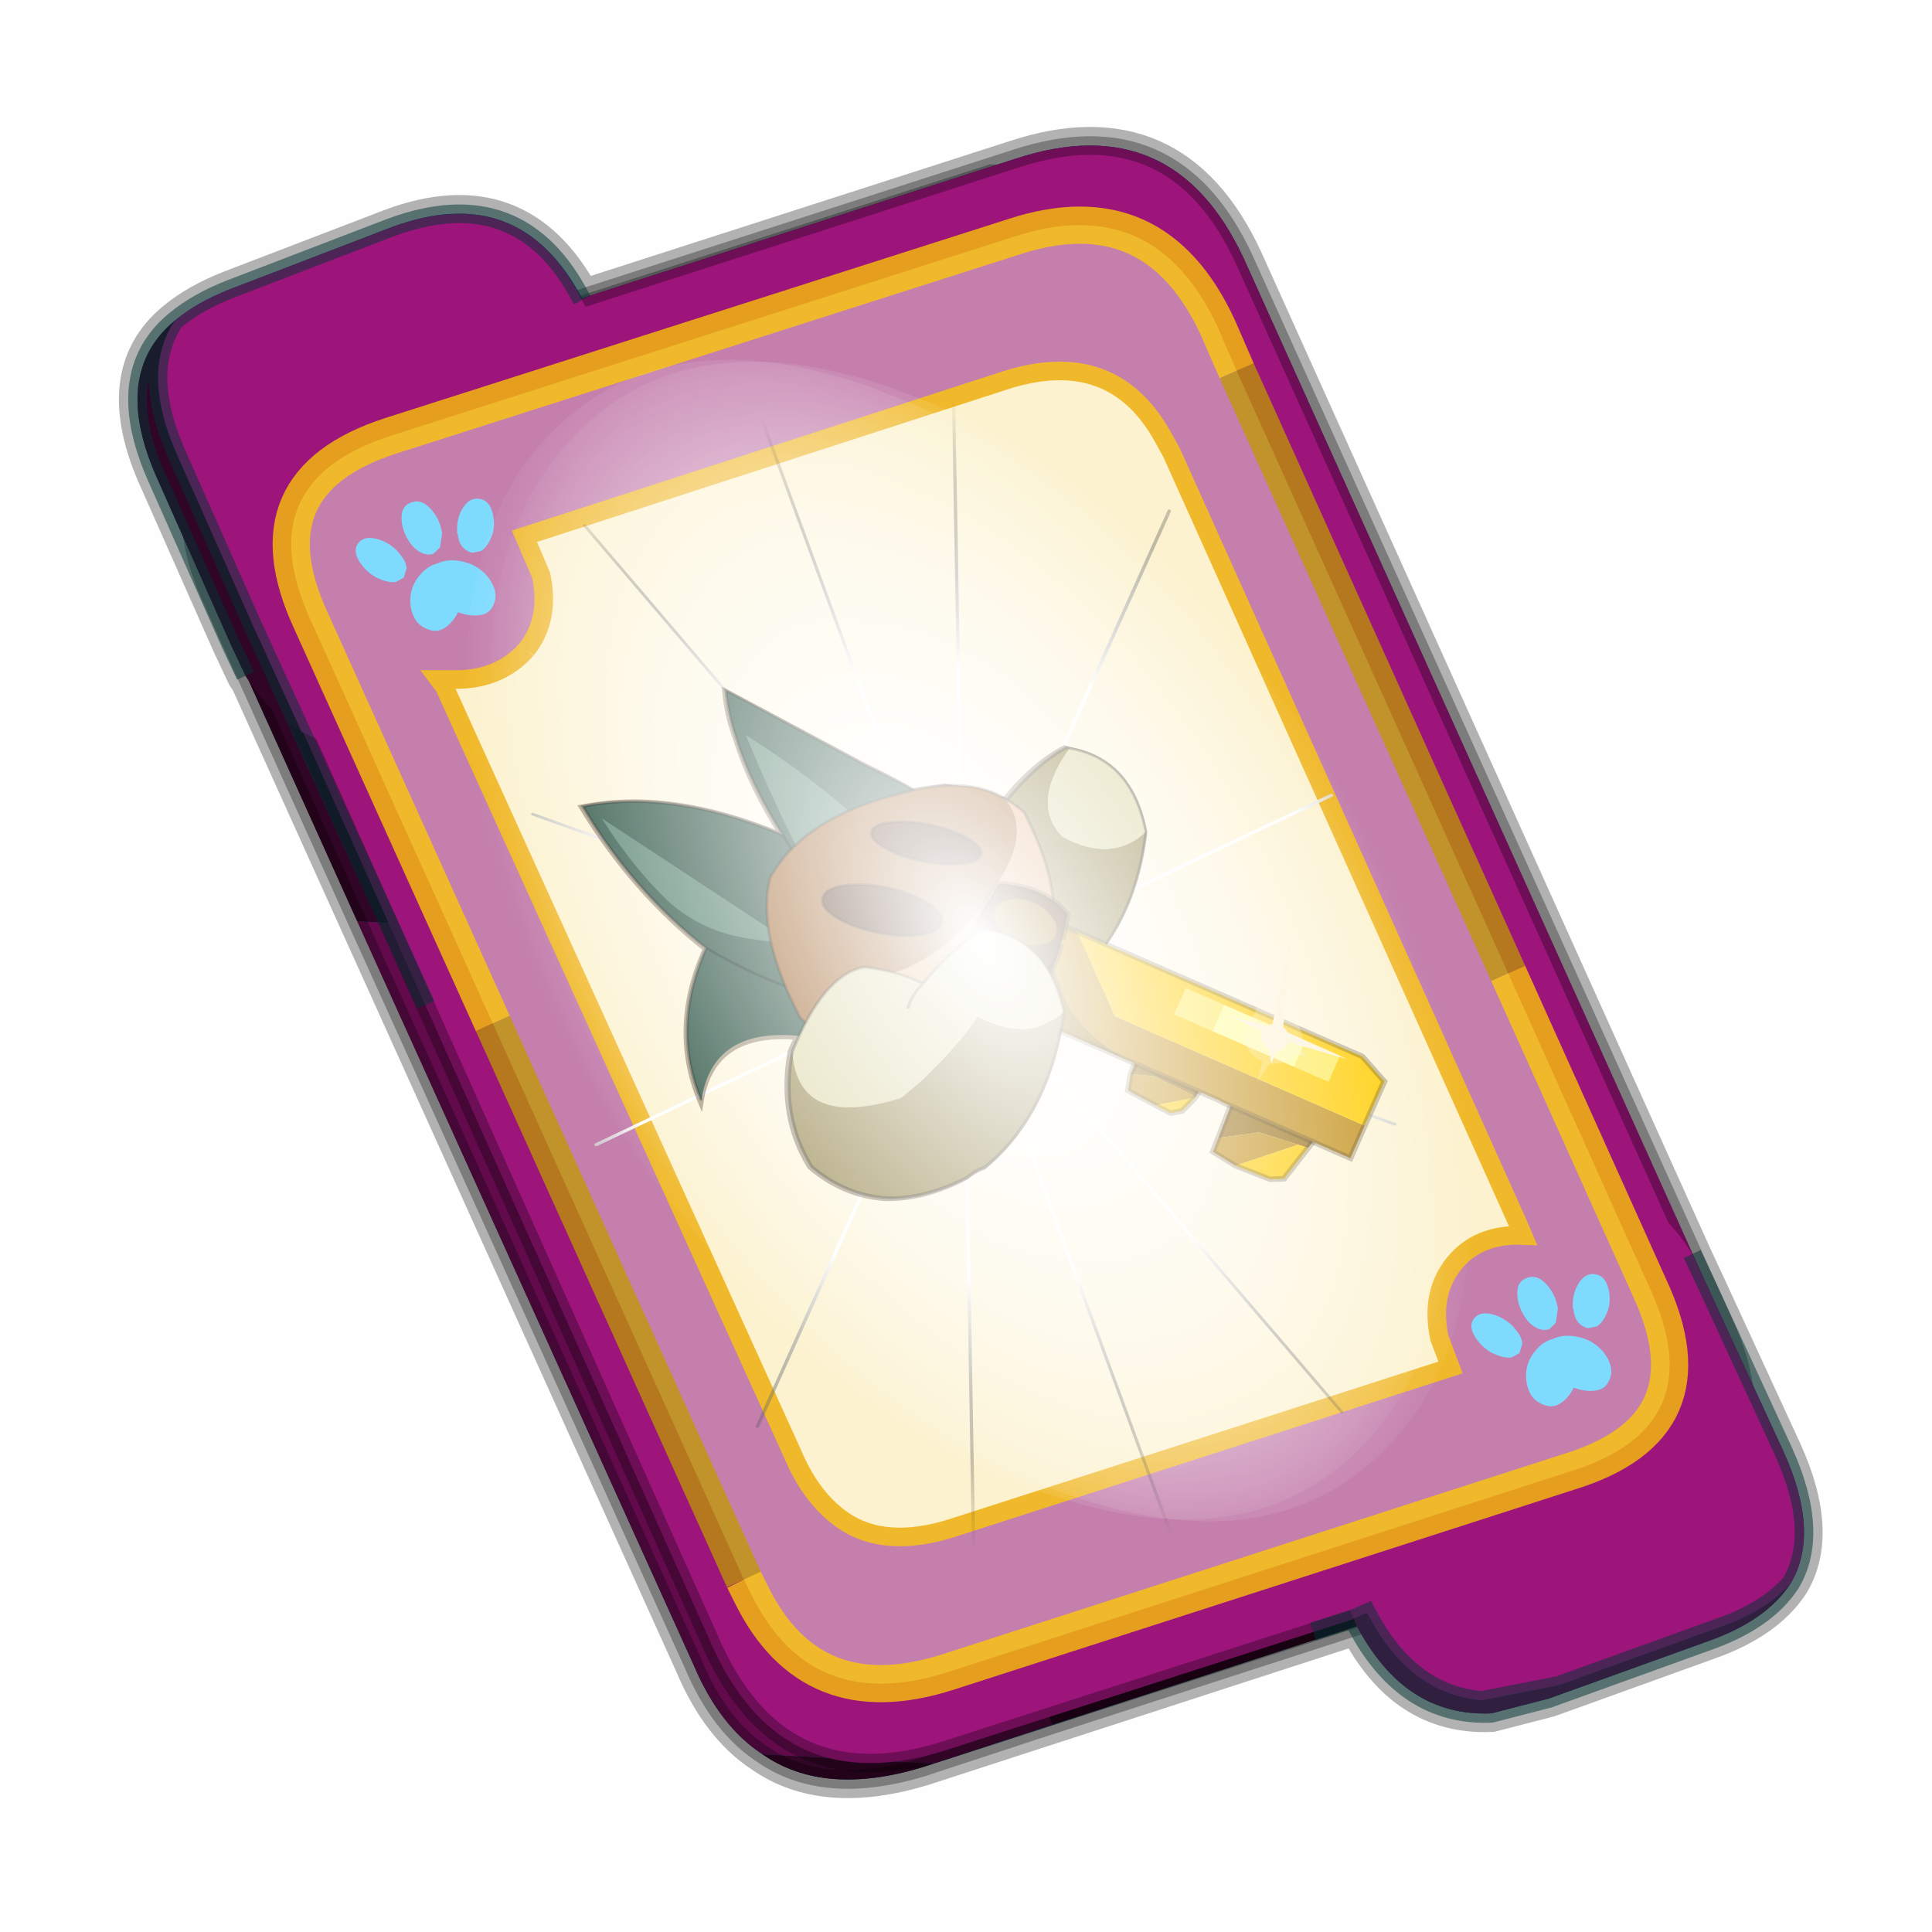 <?xml version='1.0' encoding='UTF-8'?>
<svg xmlns:xlink="http://www.w3.org/1999/xlink" xmlns="http://www.w3.org/2000/svg" version="1.1" width="60px" height="60px" viewBox="0.0 0.0 60.0 60.0"><defs><g id="c1"><path fill="#000000" fill-opacity="0.004" d="M0.0 0.0 L60.0 0.0 60.0 60.0 0.0 60.0 0.0 0.0"/></g><g id="c2"><path fill="#006699" stroke="none" d="M31.5 39.85 L19.8 43.65 Q17.15 44.45 15.5 43.3 14.35 42.55 13.65 40.9 L1.7 14.45 1.6 14.3 1.2 13.45 -0.75 9.05 Q-2.05 6.2 -0.3 4.75 0.3 4.25 1.2 3.9 L5.5 2.25 Q8.95 0.95 10.65 4.15 L22.3 0.4 Q26.55 -1.0 28.45 3.1 L40.55 29.95 40.9 30.7 42.95 35.15 Q43.95 37.35 43.15 38.7 42.5 39.7 40.95 40.25 L36.65 41.8 35.1 42.2 Q32.75 42.3 31.5 39.85"/><path fill="none" stroke="#000000" stroke-width="1.0" stroke-opacity="0.298" d="M31.5 39.85 L19.8 43.65 Q17.15 44.45 15.5 43.3 14.35 42.55 13.65 40.9 L1.7 14.45 1.6 14.3 1.2 13.45 -0.75 9.05 Q-2.05 6.2 -0.3 4.75 0.3 4.25 1.2 3.9 L5.5 2.25 Q8.95 0.95 10.65 4.15 L22.3 0.4 Q26.55 -1.0 28.45 3.1 L40.55 29.95 40.9 30.7 42.95 35.15 Q43.95 37.35 43.15 38.7 42.5 39.7 40.95 40.25 L36.65 41.8 35.1 42.2 Q32.75 42.3 31.5 39.85"/><path fill="#300525" stroke="none" d="M0.75 8.25 L29.8 9.75 25.55 0.9 Q26.9 1.6 27.8 3.55 L40.7 32.15 Q42.6 36.3 38.3 37.65 L23.3 42.5 13.15 21.4 4.6 20.9 0.7 12.25 Q-0.45 9.75 0.75 8.25 M20.1 43.55 L19.8 43.65 Q17.15 44.45 15.5 43.3 L20.1 43.55"/><path fill="#630a4c" stroke="none" d="M25.55 0.9 L29.8 9.75 0.75 8.25 Q1.45 7.3 3.1 6.75 L21.65 0.8 25.55 0.9 M4.6 20.9 L13.15 21.4 23.3 42.5 20.1 43.55 15.5 43.3 Q14.35 42.55 13.65 40.9 L4.6 20.9"/><path fill="none" stroke="#000000" stroke-width="0.5" stroke-opacity="0.302" d="M0.75 8.25 Q-0.45 9.75 0.7 12.25 L4.6 20.9 M23.3 42.5 L38.3 37.65 Q42.6 36.3 40.7 32.15 L27.8 3.55 Q26.9 1.6 25.55 0.9 L21.65 0.8 3.1 6.75 Q1.45 7.3 0.75 8.25 M20.1 43.55 L19.8 43.65 Q17.15 44.45 15.5 43.3 14.35 42.55 13.65 40.9 L4.6 20.9 M20.1 43.55 L23.3 42.5"/><path fill="#9d147b" stroke="none" d="M14.2 40.5 L1.35 11.8 Q-0.5 7.75 3.8 6.35 L22.3 0.4 Q26.55 -1.0 28.45 3.1 L41.35 31.7 Q43.25 35.85 38.9 37.25 L20.4 43.2 Q16.1 44.55 14.2 40.5"/><path fill="none" stroke="#000000" stroke-width="0.5" stroke-opacity="0.302" d="M14.2 40.5 L1.35 11.8 Q-0.5 7.75 3.8 6.35 L22.3 0.4 Q26.55 -1.0 28.45 3.1 L41.35 31.7 Q43.25 35.85 38.9 37.25 L20.4 43.2 Q16.1 44.55 14.2 40.5"/><path fill="#9d147b" stroke="none" d="M31.4 39.65 L31.3 39.45 31.25 39.4 29.25 34.95 Q27.55 31.2 31.25 29.85 L35.6 28.25 Q38.8 27.1 40.5 29.85 L40.9 30.7 42.95 35.15 Q43.95 37.35 43.15 38.7 42.5 39.45 41.2 39.9 L36.9 41.45 34.85 41.85 Q32.9 41.7 31.75 39.5 L31.4 39.65"/><path fill="#630a4c" stroke="none" d="M43.15 38.7 Q42.5 39.7 40.95 40.25 L36.65 41.8 35.1 42.2 Q32.75 42.3 31.45 39.8 L31.4 39.65 31.75 39.5 Q32.9 41.7 34.85 41.85 L36.9 41.45 41.2 39.9 Q42.5 39.45 43.15 38.7"/><path fill="none" stroke="#003333" stroke-width="0.5" stroke-opacity="0.51" d="M43.15 38.7 Q42.5 39.7 40.95 40.25 L36.65 41.8 35.1 42.2 Q32.75 42.3 31.45 39.8 L31.4 39.65 30.3 40.0 31.4 39.65 M40.5 29.85 L40.9 30.7 42.95 35.15 Q43.95 37.35 43.15 38.7 42.5 39.45 41.2 39.9 L36.9 41.45 34.85 41.85 Q32.9 41.7 31.75 39.5 L31.4 39.65"/><path fill="#9d147b" stroke="none" d="M10.65 4.2 L10.85 4.6 12.85 9.05 Q14.5 12.8 10.8 14.15 L6.5 15.8 Q4.5 16.6 3.1 15.8 L1.75 12.85 -0.2 8.45 Q-1.25 6.15 -0.3 4.75 0.3 4.25 1.2 3.9 L5.5 2.25 Q9.0 0.95 10.65 4.2"/><path fill="#300525" stroke="none" d="M-0.3 4.75 Q-1.25 6.15 -0.2 8.45 L1.75 12.85 3.1 15.8 Q2.25 15.35 1.6 14.3 L1.2 13.45 -0.75 9.05 Q-2.05 6.2 -0.3 4.75"/><path fill="none" stroke="#003333" stroke-width="0.5" stroke-opacity="0.51" d="M3.1 15.8 L6.45 23.15 M-0.3 4.75 Q0.3 4.25 1.2 3.9 L5.5 2.25 Q9.0 0.95 10.65 4.2 M3.1 15.8 L1.75 12.85 -0.2 8.45 Q-1.25 6.15 -0.3 4.75 -2.05 6.2 -0.75 9.05 L1.2 13.45 1.6 14.3"/><path fill="#fcf2cf" stroke="none" d="M9.15 13.6 Q9.8 12.8 9.55 11.6 L9.1 10.55 22.05 6.35 Q24.9 5.45 26.25 7.85 L26.5 8.3 35.8 29.0 35.95 29.35 Q34.75 29.3 34.1 30.1 33.45 30.9 33.7 32.1 L34.0 32.9 20.65 37.2 Q18.8 37.8 17.65 37.0 16.8 36.4 16.3 35.2 L6.95 14.6 6.8 14.4 7.1 14.4 Q8.4 14.45 9.15 13.6"/><path fill="#c47fad" stroke="none" d="M9.15 13.6 Q8.4 14.45 7.1 14.4 L6.8 14.4 6.95 14.6 16.3 35.2 Q16.8 36.4 17.65 37.0 18.8 37.8 20.65 37.2 L34.0 32.9 33.7 32.1 Q33.45 30.9 34.1 30.1 34.75 29.3 35.95 29.35 L35.8 29.0 26.5 8.3 26.25 7.85 Q24.9 5.45 22.05 6.35 L9.1 10.55 9.55 11.6 Q9.8 12.8 9.15 13.6 M28.25 6.1 L35.55 22.3 39.35 30.75 Q41.1 34.5 37.2 35.7 L20.45 41.1 Q16.8 42.25 15.2 39.0 L15.0 38.6 8.25 23.65 3.35 12.8 Q1.65 9.1 5.5 7.85 L22.25 2.5 Q26.05 1.25 27.75 4.95 L28.25 6.1"/><path fill="none" stroke="#ffcc00" stroke-width="1.0" stroke-opacity="0.749" d="M35.55 22.3 L39.35 30.75 Q41.1 34.5 37.2 35.7 L20.45 41.1 Q16.8 42.25 15.2 39.0 L15.0 38.6 M8.25 23.65 L3.35 12.8 Q1.65 9.1 5.5 7.85 L22.25 2.5 Q26.05 1.25 27.75 4.95 L28.25 6.1"/><path fill="none" stroke="#bf9900" stroke-width="1.0" stroke-opacity="0.749" d="M28.25 6.1 L35.55 22.3 M15.0 38.6 L8.25 23.65"/><path fill="none" stroke="#f0b92b" stroke-width="0.5" d="M9.15 13.6 Q9.8 12.8 9.55 11.6 L9.1 10.55 22.05 6.35 Q24.9 5.45 26.25 7.85 L26.5 8.3 35.8 29.0 35.95 29.35 Q34.75 29.3 34.1 30.1 33.45 30.9 33.7 32.1 L34.0 32.9 20.65 37.2 Q18.8 37.8 17.65 37.0 16.8 36.4 16.3 35.2 L6.95 14.6 6.8 14.4 7.1 14.4 Q8.4 14.45 9.15 13.6"/></g><g id="c3"><path fill="#7fdbfe" stroke="none" d="M10.75 4.9 Q10.75 4.6 10.9 4.35 11.25 3.45 11.95 2.75 13.3 1.5 14.35 2.1 15.4 2.7 14.95 4.45 14.7 5.4 14.1 6.15 L13.75 6.5 Q13.1 7.15 12.35 7.35 L11.4 7.2 Q10.95 6.9 10.75 6.4 10.5 5.75 10.75 4.9 M7.5 5.9 Q7.0 5.85 6.6 5.5 6.05 5.0 5.8 4.15 L5.7 3.6 Q5.55 2.65 5.8 1.7 6.25 0.0 7.5 0.0 L7.6 0.0 Q8.85 0.0 9.3 1.7 9.55 2.65 9.4 3.6 L9.3 4.15 8.5 5.5 7.6 5.9 7.5 5.9 M4.35 4.9 Q4.6 5.75 4.35 6.4 L3.7 7.2 2.75 7.35 Q2.0 7.15 1.35 6.5 L1.0 6.15 Q0.4 5.4 0.15 4.45 -0.3 2.7 0.75 2.1 1.8 1.5 3.15 2.75 3.85 3.45 4.2 4.35 L4.35 4.9 M5.5 13.7 Q4.45 13.9 3.65 12.95 2.75 12.0 3.2 10.25 3.7 8.5 5.25 7.6 6.4 6.9 7.55 7.0 8.75 6.9 9.9 7.6 11.45 8.5 11.95 10.25 12.35 12.0 11.5 12.95 10.7 13.9 9.65 13.7 8.55 13.5 7.55 12.6 6.55 13.5 5.5 13.7"/></g><g id="c4"><g><use transform="matrix(1.0,0.0,0.0,1.0,0.0,0.0)" xlink:href="#c3"/></g></g><radialGradient gradientUnits="userSpaceOnUse" r="819.2" cx="0" cy="0" spreadMethod="pad" gradientTransform="matrix(0.091,0.0,0.0,0.091,0.6,3.4)" id="gradient1"><stop offset="0.0" stop-color="#ffffff"/><stop offset="1.0" stop-color="#ffffff" stop-opacity="0.0"/></radialGradient><g id="c5"><path stroke="none" fill="url(#gradient1)" d="M36.65 -54.65 Q60.05 -42.0 69.75 -17.95 80.55 8.9 68.0 34.1 55.45 59.35 26.8 68.2 -1.8 77.05 -29.7 64.3 -57.6 51.6 -68.45 24.75 -79.3 -2.05 -66.75 -27.25 L-66.7 -27.3 Q-54.1 -52.5 -25.5 -61.4 3.1 -70.2 31.0 -57.5 L36.65 -54.65"/></g><g id="c6"><g><use transform="matrix(1.0,0.0,0.0,1.0,0.0,0.0)" xlink:href="#c5"/></g></g><radialGradient gradientUnits="userSpaceOnUse" r="819.2" cx="0" cy="0" spreadMethod="pad" gradientTransform="matrix(0.209,0.0,0.0,0.177,67.15,107.2)" id="gradient2"><stop offset="0.357" stop-color="#ffffff"/><stop offset="0.671" stop-opacity="0.0"/></radialGradient><g id="c7"><path fill="none" stroke-linejoin="round" stroke-linecap="round" stroke="url(#gradient2)" stroke-width="0.5" d="M136.55 165.8 L68.6 106.0 68.4 106.0 118.25 201.5 M68.3 105.8 L68.35 105.8 68.3 105.8 68.3 105.85 68.4 106.0 68.3 106.0 86.55 211.5 M68.3 105.8 L68.3 105.85 68.3 106.0 68.15 105.95 18.25 151.55 M68.3 105.85 L68.25 105.85 68.3 106.0 50.0 193.2 M68.25 105.85 L68.15 105.95 0.05 97.7 M68.3 105.85 L68.25 105.8 68.25 105.85 M68.25 105.8 L68.2 105.7 0.0 45.7 M68.3 105.8 L68.25 105.75 68.25 105.8 M68.25 105.75 L68.2 105.7 18.25 10.05 M68.6 106.0 L68.35 105.8 118.25 60.15 M86.6 18.35 L68.3 105.8 M136.6 114.25 L68.6 106.0 M68.25 105.75 L49.95 0.05"/></g><g id="c8"><g><use transform="matrix(1.0,0.0,0.0,1.0,0.0,0.0)" xlink:href="#c7"/></g></g><g id="c9"><g><use transform="matrix(1.0,0.0,0.0,1.0,0.0,0.0)" xlink:href="#c2"/></g><g><use transform="matrix(0.239,-0.087,0.1,0.234,34.25,31.15)" xlink:href="#c4"/></g><g><use transform="matrix(0.239,-0.087,0.1,0.234,4.25,10.3)" xlink:href="#c4"/></g><g><use transform="matrix(0.141,-0.038,0.111,0.226,20.25,20.65)" filter="url(#filter7)" xlink:href="#c6"/></g><g><use transform="matrix(-0.155,0.051,0.084,0.147,22.6,3.15)" filter="url(#filter8)" xlink:href="#c8"/></g></g><filter id="filter7"><feColorMatrix in="SourceGraphic" type="matrix" values="0.0 0.0 0.0 0.0 0.797 0.0 0.0 0.0 0.0 0.598 0.0 0.0 0.0 0.0 0.199 0.0 0.0 0.0 1.0 0.0" result="cxform"/><feComposite operator="in" in2="SourceGraphic" result="color-xform"/></filter><filter id="filter8"><feColorMatrix in="SourceGraphic" type="matrix" values="0.0 0.0 0.0 0.0 0.996 0.0 0.0 0.0 0.0 0.996 0.0 0.0 0.0 0.0 0.996 0.0 0.0 0.0 1.0 0.0" result="cxform"/><feComposite operator="in" in2="SourceGraphic" result="color-xform"/></filter><g id="c10"><path fill="none" stroke="#382510" stroke-width="1.0" stroke-opacity="0.4" d="M85.05 27.35 Q86.6 17.25 85.6 8.7 85.35 4.25 83.95 0.05 L66.7 20.5 Q63.35 24.1 61.0 27.2 L64.05 26.9 Q68.95 26.5 73.15 26.9 79.05 27.5 83.95 29.6 L84.8 29.85 85.05 27.35 85.5 26.9 Q99.75 13.35 115.15 11.4 112.9 28.45 105.35 42.05 116.7 53.25 117.0 67.25 110.1 55.9 96.95 61.9 L99.05 64.0 Q105.5 74.1 104.1 84.3 100.75 91.05 94.15 93.85 88.0 96.1 79.9 94.8 78.05 94.1 76.4 94.1 62.4 88.95 52.7 72.7 L52.15 68.65 50.5 68.2 Q35.9 63.3 26.8 47.1 23.9 34.2 33.25 28.9 L33.55 28.6 Q39.4 29.45 46.85 33.9 L47.4 33.5 47.55 33.5 Q51.05 30.55 55.4 28.3 L55.5 28.2 55.65 28.2 61.0 27.2 M83.4 39.95 Q84.5 41.35 82.55 44.0 80.7 46.5 77.2 48.75 73.6 51.0 70.35 51.55 67.15 52.25 66.0 50.85 64.9 49.3 66.7 46.65 68.55 44.15 72.2 41.9 75.7 39.65 78.9 39.1 82.25 38.4 83.4 39.95 M84.8 29.85 Q88.0 31.4 90.65 33.65 93.05 36.85 94.3 41.2 L95.0 44.0 Q95.85 47.8 96.0 52.4 100.75 48.05 105.35 42.05 M70.8 31.7 Q71.6 32.8 69.95 35.2 68.1 37.3 64.9 39.4 61.7 41.35 58.75 42.2 55.65 42.75 54.8 41.6 54.0 40.35 55.8 38.25 57.6 35.9 60.85 33.9 64.05 31.8 67.0 31.25 69.95 30.4 70.8 31.7 M55.4 28.3 L55.65 28.2 M52.15 68.65 Q51.9 64.45 53.15 61.2 L48.1 56.75 Q44.45 48.9 45.3 37.0 46.0 35.3 47.0 34.05 L46.85 33.9 M53.15 61.2 Q59.6 66.4 66.15 69.5 L70.2 71.15 Q75.4 73.0 80.7 73.7 L83.95 73.8 Q85.9 73.25 87.7 71.6 90.8 68.8 93.6 63.75 L95.85 58.7 96.0 52.4 M47.4 33.5 L47.0 34.05"/><path fill="#365c4d" stroke="none" d="M105.2 41.9 Q116.55 53.2 116.8 67.1 105.65 48.5 78.05 76.0 70.8 73.95 67.3 66.95 L63.05 58.1 Q62.25 56.15 53.1 47.1 52.75 44.7 53.7 39.3 54.35 33.65 66.65 20.3 L83.75 -0.1 Q85.1 4.15 85.5 8.6 86.45 17.15 84.9 27.3 L85.3 26.9 Q99.7 13.3 114.95 11.3 112.85 28.35 105.2 41.9 95.25 54.9 84.25 60.0 95.25 54.9 105.2 41.9 M78.2 55.55 Q83.5 40.15 84.9 27.3 83.5 40.15 78.2 55.55"/><path fill="none" stroke="#000000" stroke-width="0.5" stroke-opacity="0.302" d="M116.8 67.1 Q116.55 53.2 105.2 41.9 95.25 54.9 84.25 60.0 M105.2 41.9 Q112.85 28.35 114.95 11.3 99.7 13.3 85.3 26.9 L84.9 27.3 Q83.5 40.15 78.2 55.55 M84.9 27.3 Q86.45 17.15 85.5 8.6 85.1 4.15 83.75 -0.1 L66.65 20.3 Q54.35 33.65 53.7 39.3 52.75 44.7 53.1 47.1"/><path fill="#5f8a78" stroke="none" d="M83.75 8.5 Q84.2 28.5 82.55 41.7 L78.8 43.35 Q70.9 47.3 68.75 36.45 73.15 23.45 83.75 8.5"/><path fill="#5f8a78" stroke="none" d="M91.5 45.4 Q93.5 45.1 96.6 43.3 104.6 39.35 108.05 31.8 111.25 24.2 112.75 14.35 L91.5 45.4"/><path fill="#a0935f" stroke="none" d="M46.5 34.05 Q38.95 29.55 33.1 28.6 L32.75 28.9 Q43.0 35.9 40.2 43.25 34.25 50.5 26.45 47.15 35.5 63.3 50.05 68.3 L53.4 69.2 Q61.6 70.65 67.65 68.15 74.25 65.5 77.9 58.55 78.85 48.5 72.4 38.2 62.3 27.0 55.2 28.2 50.25 30.75 46.5 34.05 49.25 35.75 51.2 37.65 49.25 35.75 46.5 34.05"/><path fill="#e0dbaf" stroke="none" d="M26.45 47.15 Q34.25 50.5 40.2 43.25 43.0 35.9 32.75 28.9 23.55 34.15 26.45 47.15"/><path fill="none" stroke="#000000" stroke-width="0.5" stroke-opacity="0.302" d="M32.75 28.9 L33.1 28.6 Q38.95 29.55 46.5 34.05 49.25 35.75 51.2 37.65 M46.5 34.05 Q50.25 30.75 55.2 28.2 62.3 27.0 72.4 38.2 78.85 48.5 77.9 58.55 74.25 65.5 67.65 68.15 61.6 70.65 53.4 69.2 L50.05 68.3 Q35.5 63.3 26.45 47.15 M32.75 28.9 Q23.55 34.15 26.45 47.15"/><path fill="#e6b386" stroke="none" d="M46.8 33.55 Q44.7 40.15 52.95 46.65 64.1 55.75 75.15 56.55 82.1 56.15 86.3 59.8 89.85 64.25 89.25 67.45 89.15 69.35 87.1 71.55 85.25 73.3 83.3 73.9 64.75 73.4 47.5 56.85 43.85 49.0 44.6 37.0 45.55 35.1 46.8 33.55"/><path fill="#a36c36" stroke="none" d="M87.1 71.55 Q89.15 69.35 89.25 67.45 89.85 64.25 86.3 59.8 82.1 56.15 75.15 56.55 64.1 55.75 52.95 46.65 44.7 40.15 46.8 33.55 51.45 27.45 63.55 26.95 80.3 25.6 89.95 33.7 96.15 42.1 95.1 58.85 91.35 67.7 87.1 71.55 M68.25 31.7 L68.6 31.6 68.2 31.55 68.25 31.7"/><path fill="none" stroke="#000000" stroke-width="0.5" stroke-opacity="0.302" d="M46.8 33.55 Q45.55 35.1 44.6 37.0 43.85 49.0 47.5 56.85 64.75 73.4 83.3 73.9 85.25 73.3 87.1 71.55 91.35 67.7 95.1 58.85 96.15 42.1 89.95 33.7 80.3 25.6 63.55 26.95 51.45 27.45 46.8 33.55"/><path fill="#54311b" stroke="none" d="M54.5 41.7 Q53.7 40.55 55.45 38.25 57.25 35.9 60.45 33.9 63.7 31.9 66.65 31.25 69.65 30.55 70.45 31.7 71.3 32.85 69.5 35.15 67.75 37.45 64.5 39.45 61.3 41.45 58.3 42.15 55.35 42.85 54.5 41.7 M71.8 42.0 Q75.35 39.8 78.65 39.2 81.9 38.55 82.95 40.05 84.05 41.5 82.2 44.05 80.35 46.65 76.8 48.85 73.25 51.1 70.0 51.7 66.75 52.35 65.65 50.9 64.6 49.4 66.45 46.85 68.25 44.25 71.8 42.0"/><path fill="none" stroke="#000000" stroke-width="0.5" stroke-opacity="0.302" d="M54.5 41.7 Q53.7 40.55 55.45 38.25 57.25 35.9 60.45 33.9 63.7 31.9 66.65 31.25 69.65 30.55 70.45 31.7 71.3 32.85 69.5 35.15 67.75 37.45 64.5 39.45 61.3 41.45 58.3 42.15 55.35 42.85 54.5 41.7 M71.8 42.0 Q75.35 39.8 78.65 39.2 81.9 38.55 82.95 40.05 84.05 41.5 82.2 44.05 80.35 46.65 76.8 48.85 73.25 51.1 70.0 51.7 66.75 52.35 65.65 50.9 64.6 49.4 66.45 46.85 68.25 44.25 71.8 42.0"/><path fill="#9a7016" stroke="none" d="M28.9 96.2 L30.4 95.65 36.6 102.4 29.65 103.75 24.25 108.0 22.9 109.1 21.15 108.0 19.65 106.7 28.9 96.2 M33.6 91.0 L33.8 90.45 41.15 82.1 42.05 82.55 46.1 86.8 42.65 88.4 37.25 94.25 34.6 91.95 34.45 91.9 33.6 91.0"/><path fill="#c4911a" stroke="none" d="M36.6 102.4 L38.45 104.4 35.8 108.0 24.25 108.0 29.65 103.75 36.6 102.4 M37.25 94.25 L42.65 88.4 46.1 86.8 47.7 89.4 44.35 93.4 37.4 94.35 37.25 94.25"/><path fill="#ffcc00" stroke="none" d="M35.8 108.0 L31.25 112.2 28.95 112.9 22.9 109.1 24.25 108.0 35.8 108.0 M44.35 93.4 L42.5 95.55 40.5 95.85 37.4 94.35 44.35 93.4"/><path fill="none" stroke="#382510" stroke-width="1.0" stroke-opacity="0.302" d="M28.9 96.2 L30.4 95.65 36.6 102.4 38.45 104.4 35.8 108.0 31.25 112.2 28.95 112.9 22.9 109.1 21.15 108.0 19.65 106.7 M33.6 91.0 L34.45 91.9 M34.6 91.95 L37.25 94.25 M46.1 86.8 L42.05 82.55 41.15 82.1 M37.4 94.35 L40.5 95.85 42.5 95.55 44.35 93.4 47.7 89.4 46.1 86.8 M37.4 94.35 L37.25 94.25"/><path fill="#c4911a" stroke="none" d="M44.0 85.95 L33.8 96.15 33.35 96.7 16.85 113.2 12.25 108.55 44.5 76.25 44.6 59.95 46.25 58.3 50.9 62.95 51.25 71.2 Q50.7 78.9 44.0 85.95"/><path fill="#9a7016" stroke="none" d="M50.9 62.95 L58.55 70.6 58.2 71.75 51.5 78.45 44.0 85.95 Q50.7 78.9 51.25 71.2 L50.9 62.95"/><path fill="#ffcc00" stroke="none" d="M12.25 108.55 L5.95 102.25 7.7 96.85 44.6 59.95 44.5 76.25 12.25 108.55"/><path fill="none" stroke="#382510" stroke-width="1.0" stroke-opacity="0.302" d="M44.0 85.95 L33.8 96.15 33.35 96.7 16.85 113.2 12.25 108.55 5.95 102.25 7.7 96.85 44.6 59.95 46.25 58.3 M58.55 70.6 L58.2 71.75 51.5 78.45 44.0 85.95"/><path fill="#fefd9a" fill-opacity="0.6" d="M26.2 80.45 L31.15 75.5 34.9 79.25 29.95 84.2 26.2 80.45 M19.4 94.75 L14.95 99.2 11.2 95.45 15.65 91.0 19.4 94.75"/><path fill="#fefd9a" stroke="none" d="M29.95 84.2 L19.4 94.75 15.65 91.0 26.2 80.45 29.95 84.2"/><path fill="#5c3a1b" stroke="none" d="M66.05 58.75 Q67.75 63.95 61.5 67.3 56.3 68.85 48.0 61.05 L47.5 60.4 Q46.05 58.45 44.9 56.5 46.45 50.65 53.7 47.55 60.5 52.5 66.05 58.75"/><path fill="#422513" stroke="none" d="M48.0 61.05 Q56.3 68.85 61.5 67.3 67.75 63.95 66.05 58.75 L70.25 63.95 Q67.1 69.8 61.25 72.9 53.2 67.95 48.0 61.05"/><path fill="none" stroke="#382510" stroke-width="1.0" stroke-opacity="0.4" d="M66.05 58.75 Q60.5 52.5 53.7 47.55 46.45 50.65 44.9 56.5 46.05 58.45 47.5 60.4 M48.0 61.05 Q53.2 67.95 61.25 72.9 67.1 69.8 70.25 63.95 L66.05 58.75"/><path fill="#9a7016" stroke="none" d="M53.0 50.8 Q54.9 50.5 56.05 51.65 57.15 52.75 56.85 54.65 56.5 56.7 54.95 58.25 53.35 59.85 51.4 60.1 49.4 60.5 48.3 59.4 47.15 58.25 47.55 56.25 47.85 54.35 49.45 52.75 51.0 51.2 53.0 50.8"/><path fill="#fcf3d8" fill-opacity="0.302" d="M22.8 88.8 Q22.8 89.8 22.1 90.5 21.4 91.25 20.4 91.25 19.4 91.2 18.7 90.5 17.95 89.8 17.95 88.8 18.0 87.8 18.65 87.05 19.4 86.35 20.35 86.35 21.4 86.35 22.1 87.05 22.8 87.75 22.8 88.8 M24.1 92.0 Q25.55 90.55 25.55 88.55 25.6 86.5 24.1 85.1 23.25 84.2 22.1 83.8 20.45 82.3 20.25 79.25 20.35 82.8 19.05 83.9 18.0 84.25 17.2 85.1 15.75 86.55 15.7 88.55 15.7 90.45 17.0 91.9 L17.15 92.05 16.6 93.9 18.25 92.85 Q19.3 93.45 20.6 93.45 21.95 93.4 23.05 92.85 L26.25 95.1 24.1 92.0"/><path fill="#fcf3d8" stroke="none" d="M22.8 88.8 Q22.8 87.75 22.1 87.05 21.4 86.35 20.35 86.35 19.4 86.35 18.65 87.05 18.0 87.8 17.95 88.8 17.95 89.8 18.7 90.5 19.4 91.2 20.4 91.25 21.4 91.25 22.1 90.5 22.8 89.8 22.8 88.8"/><path fill="#fcf3d8" stroke="none" d="M20.2 86.95 L26.2 82.55 21.15 87.8 22.85 92.95 19.6 89.5 10.3 96.5 18.6 88.05 9.95 71.7 20.2 86.95"/><path fill="#e0dbaf" stroke="none" d="M77.2 63.35 Q75.8 61.4 73.0 60.0 75.8 61.4 77.2 63.35 M52.4 72.7 Q49.75 59.3 59.25 54.4 65.15 55.35 73.0 60.0 76.05 56.5 81.25 53.95 88.4 53.0 98.75 64.05 103.5 77.5 84.6 77.9 74.65 74.4 66.55 68.65 60.4 75.95 52.4 72.7"/><path fill="#a0935f" stroke="none" d="M98.75 64.05 Q105.2 74.1 103.8 84.35 100.4 91.05 93.85 93.85 87.7 96.1 79.55 94.85 77.75 94.15 76.05 94.15 62.05 88.95 52.4 72.7 60.4 75.95 66.55 68.65 74.65 74.4 84.6 77.9 103.5 77.5 98.75 64.05"/><path fill="none" stroke="#000000" stroke-width="0.5" stroke-opacity="0.302" d="M73.0 60.0 Q75.8 61.4 77.2 63.35 M52.4 72.7 Q49.75 59.3 59.25 54.4 65.15 55.35 73.0 60.0 76.05 56.5 81.25 53.95 88.4 53.0 98.75 64.05 105.2 74.1 103.8 84.35 100.4 91.05 93.85 93.85 87.7 96.1 79.55 94.85 77.75 94.15 76.05 94.15 62.05 88.95 52.4 72.7"/></g><g id="c11"><g><use transform="matrix(1.0,0.0,0.0,1.0,0.0,0.0)" xlink:href="#c10"/></g></g><g id="c12"><g><use transform="matrix(1.0,0.0,0.0,1.0,6.3,53.35)" xlink:href="#c9"/></g><g><use transform="matrix(-0.146,0.049,0.062,0.14,33.05,63.95)" xlink:href="#c11"/></g><g><use transform="matrix(0.141,-0.038,0.111,0.226,27.2,74.05)" filter="url(#filter12)" xlink:href="#c6"/></g></g><filter id="filter12"><feColorMatrix in="SourceGraphic" type="matrix" values="1.0 0.0 0.0 0.0 0.0 0.0 1.0 0.0 0.0 0.0 0.0 0.0 1.0 0.0 0.0 0.0 0.0 0.0 0.23 0.0" result="cxform"/><feComposite operator="in" in2="SourceGraphic" result="color-xform"/></filter></defs><g><g><use transform="matrix(1.0,0.0,0.0,1.0,0.0,0.0)" xlink:href="#c1"/></g><g><use transform="matrix(1.155,0.0,0.0,1.155,-1.5,-57.15)" xlink:href="#c12"/></g></g></svg>